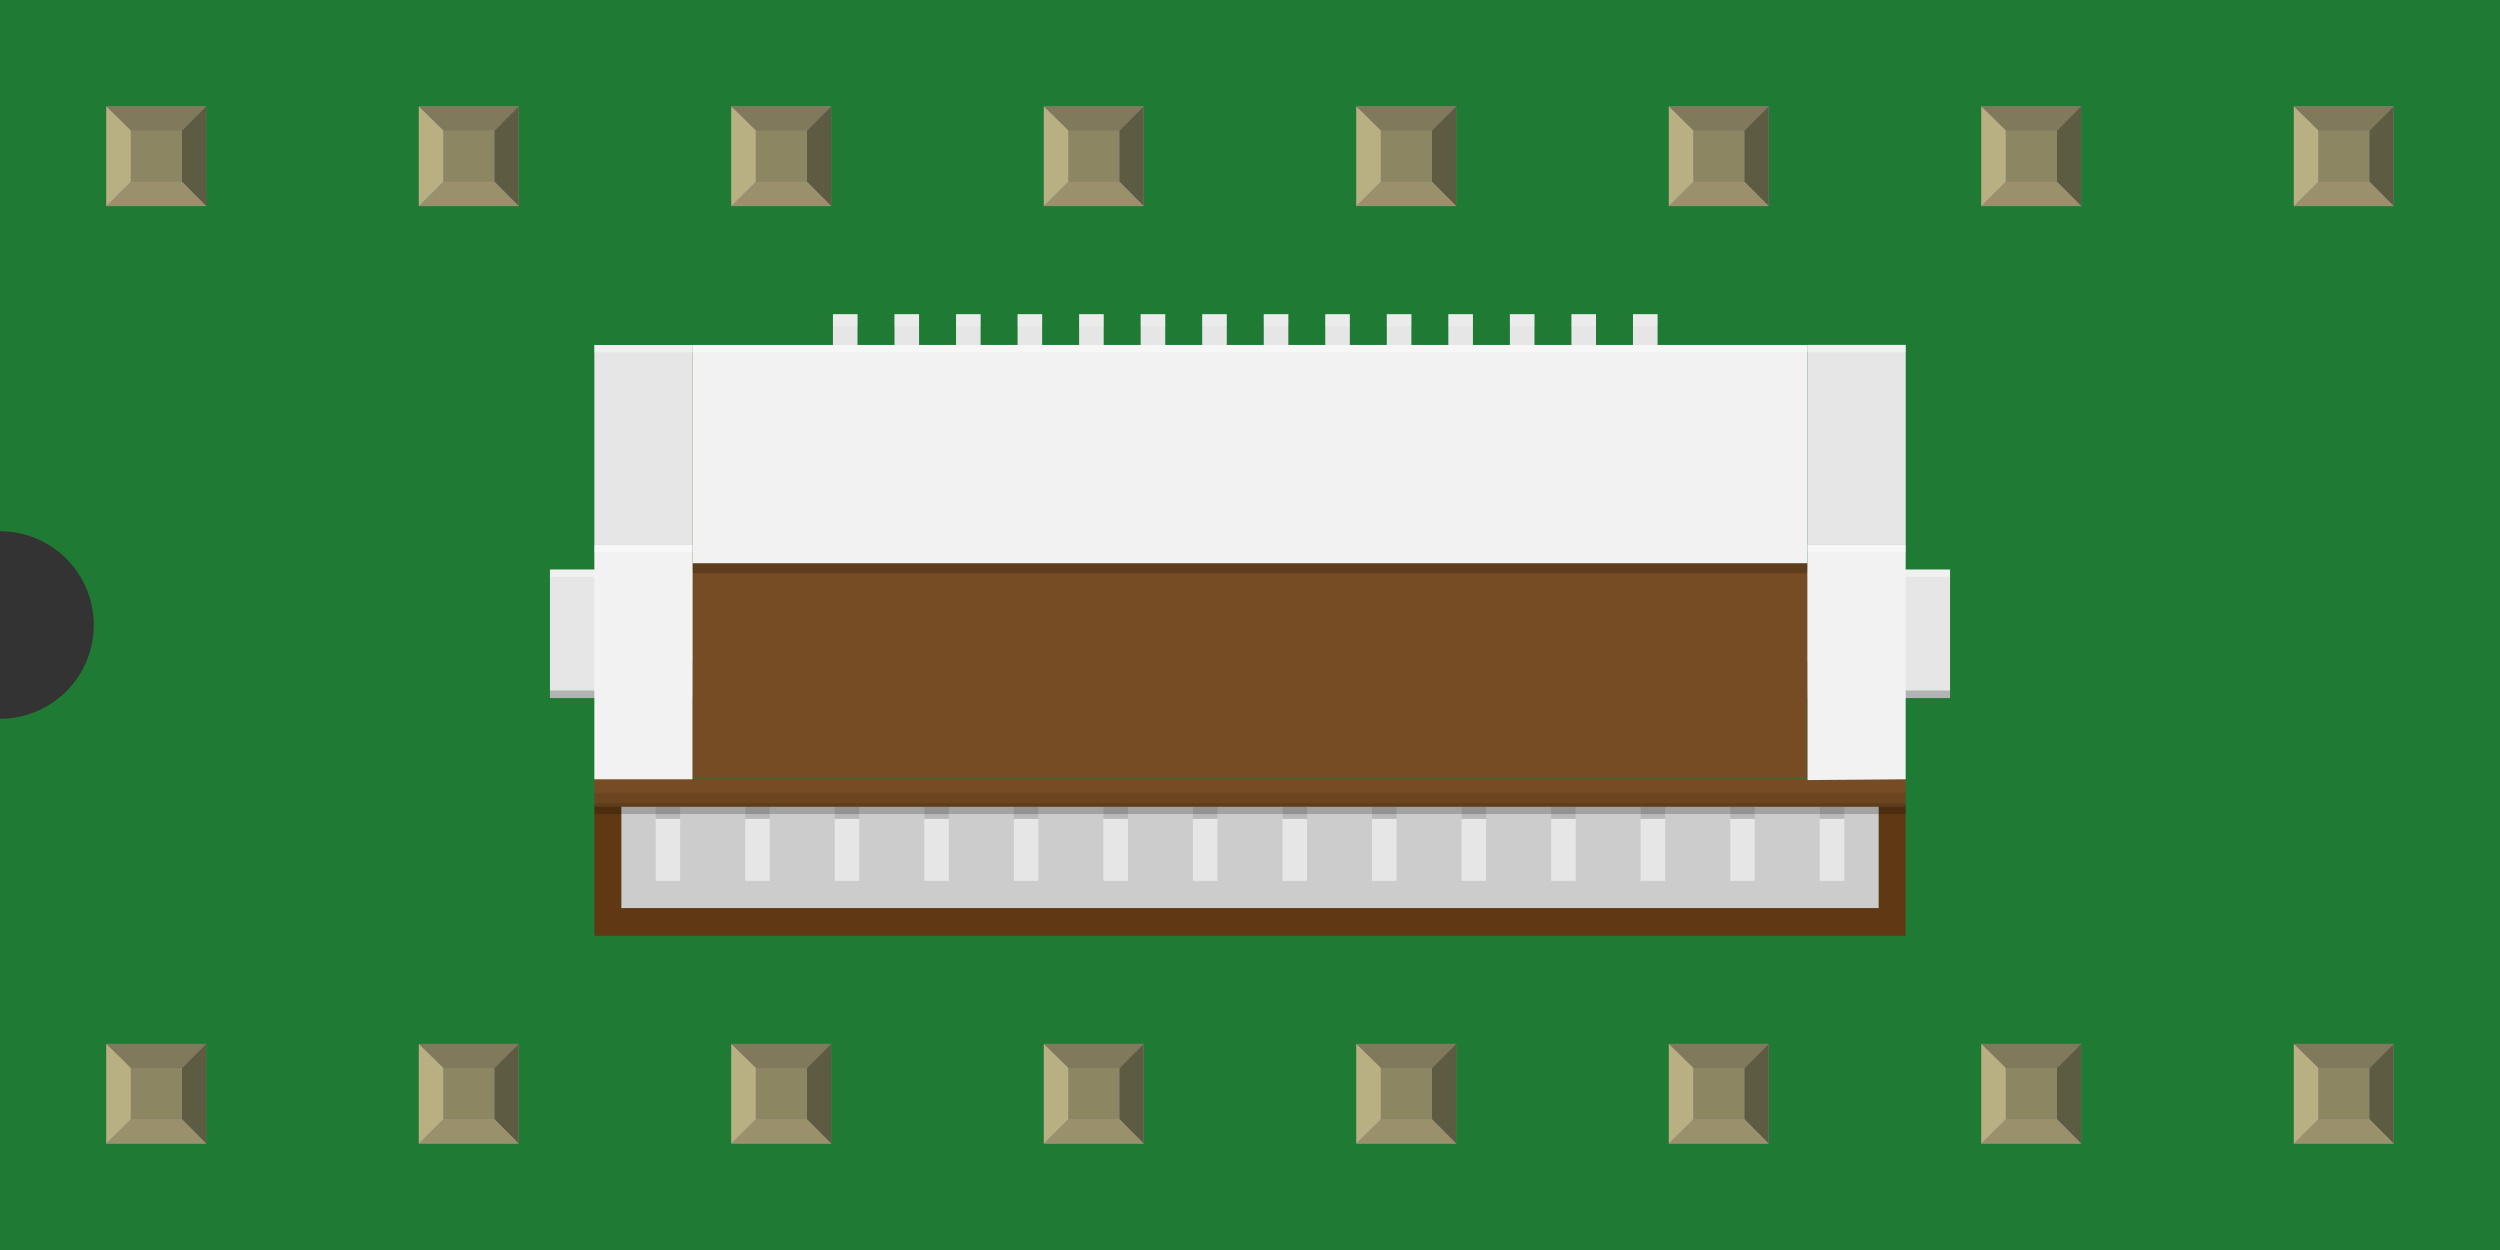 <?xml version='1.0' encoding='UTF-8' standalone='no'?>
<!-- Created with Fritzing (http://www.fritzing.org/) -->
<svg xmlns="http://www.w3.org/2000/svg" width="0.8in" x="0in" version="1.2" y="0in"  height="0.4in" viewBox="0 0 800 400" baseProfile="tiny" xmlns:svg="http://www.w3.org/2000/svg">
 <rect x="0" y="0" width="800" height="400" fill="#333333" stroke="none"/>
 <desc>Fritzing breadboard generated by brd2svg</desc>
 <g id="breadboard">
  <g id="icon">
   <path fill="#1F7A34" stroke="none" stroke-width="0" d="M0,0L0,170A30,30 0 0 1 0,230L0,400L800,400L800,0L0,0z"/>
   <g transform="translate(175.986,100.541)">
    <g>
     <g>
      <g>
       <rect width="7.861" x="346.569" y="0" fill="#E6E6E6" height="19.681"/>
      </g>
      <g>
       <rect width="7.861" x="326.875" y="0" fill="#E6E6E6" height="19.681"/>
      </g>
      <g>
       <rect width="7.861" x="307.181" y="0" fill="#E6E6E6" height="19.681"/>
      </g>
      <g>
       <rect width="7.861" x="287.486" y="0" fill="#E6E6E6" height="19.681"/>
      </g>
      <g>
       <rect width="7.861" x="267.792" y="0" fill="#E6E6E6" height="19.681"/>
      </g>
      <g>
       <rect width="7.861" x="248.097" y="0" fill="#E6E6E6" height="19.681"/>
      </g>
      <g>
       <rect width="7.861" x="228.417" y="0" fill="#E6E6E6" height="19.681"/>
      </g>
      <g>
       <rect width="7.861" x="208.722" y="0" fill="#E6E6E6" height="19.681"/>
      </g>
      <g>
       <rect width="7.861" x="189.028" y="0" fill="#E6E6E6" height="19.681"/>
      </g>
      <g>
       <rect width="7.861" x="169.333" y="0" fill="#E6E6E6" height="19.681"/>
      </g>
      <g>
       <rect width="7.861" x="149.639" y="0" fill="#E6E6E6" height="19.681"/>
      </g>
      <g>
       <rect width="7.861" x="129.944" y="0" fill="#E6E6E6" height="19.681"/>
      </g>
      <g>
       <rect width="7.861" x="110.25" y="0" fill="#E6E6E6" height="19.681"/>
      </g>
      <g>
       <rect width="7.861" x="90.556" y="0" fill="#E6E6E6" height="19.681"/>
      </g>
     </g>
     <g opacity="0.2">
      <g>
       <rect width="7.861" x="346.569" y="0" fill="#FFFFFF" height="3.889"/>
      </g>
      <g>
       <rect width="7.861" x="326.875" y="0" fill="#FFFFFF" height="3.889"/>
      </g>
      <g>
       <rect width="7.861" x="307.181" y="0" fill="#FFFFFF" height="3.889"/>
      </g>
      <g>
       <rect width="7.861" x="287.486" y="0" fill="#FFFFFF" height="3.889"/>
      </g>
      <g>
       <rect width="7.861" x="267.792" y="0" fill="#FFFFFF" height="3.889"/>
      </g>
      <g>
       <rect width="7.861" x="248.097" y="0" fill="#FFFFFF" height="3.889"/>
      </g>
      <g>
       <rect width="7.861" x="228.417" y="0" fill="#FFFFFF" height="3.889"/>
      </g>
      <g>
       <rect width="7.861" x="208.722" y="0" fill="#FFFFFF" height="3.889"/>
      </g>
      <g>
       <rect width="7.861" x="189.028" y="0" fill="#FFFFFF" height="3.889"/>
      </g>
      <g>
       <rect width="7.861" x="169.333" y="0" fill="#FFFFFF" height="3.889"/>
      </g>
      <g>
       <rect width="7.861" x="149.639" y="0" fill="#FFFFFF" height="3.889"/>
      </g>
      <g>
       <rect width="7.861" x="129.944" y="0" fill="#FFFFFF" height="3.889"/>
      </g>
      <g>
       <rect width="7.861" x="110.25" y="0" fill="#FFFFFF" height="3.889"/>
      </g>
      <g>
       <rect width="7.861" x="90.556" y="0" fill="#FFFFFF" height="3.889"/>
      </g>
     </g>
     <g>
      <rect width="31.389" x="14.208" y="9.861" fill="#E6E6E6" height="63.986"/>
      <rect width="31.417" x="402.431" y="9.819" fill="#E6E6E6" height="64.028"/>
      <rect width="356.819" x="45.597" y="9.847" fill="#F2F2F2" height="101.5"/>
      <rect width="45.597" x="402.431" y="120.514" fill="#B3B3B3" height="2.333"/>
      <rect width="45.597" y="120.514" fill="#B3B3B3" height="2.333"/>
      <rect width="419.625" x="14.208" y="189.875" fill="#603813" height="9.042"/>
      <rect width="402.431" x="22.806" y="157" fill="#CCCCCC" height="33.042"/>
      <rect width="45.597" x="402.431" y="81.722" fill="#E6E6E6" height="38.792"/>
      <rect width="45.597" y="81.722" fill="#E6E6E6" height="38.792"/>
      <rect width="45.597" x="402.431" opacity="0.4" y="81.722" fill="#FFFFFF" height="2.333" enable-background="new    "/>
      <rect width="45.597" opacity="0.4" y="81.722" fill="#FFFFFF" height="2.333" enable-background="new    "/>
      <rect width="8.597" x="14.208" y="157" fill="#603813" height="33.042"/>
      <g>
       <g>
        <rect width="7.861" x="406.347" y="157.292" fill="#E6E6E6" height="24.042"/>
       </g>
       <g>
        <rect width="7.861" x="377.681" y="157.292" fill="#E6E6E6" height="24.042"/>
       </g>
       <g>
        <rect width="7.847" x="349.028" y="157.292" fill="#E6E6E6" height="24.042"/>
       </g>
       <g>
        <rect width="7.847" x="320.389" y="157.292" fill="#E6E6E6" height="24.042"/>
       </g>
       <g>
        <rect width="7.861" x="291.722" y="157.292" fill="#E6E6E6" height="24.042"/>
       </g>
       <g>
        <rect width="7.847" x="263.069" y="157.292" fill="#E6E6E6" height="24.042"/>
       </g>
       <g>
        <rect width="7.861" x="234.403" y="157.292" fill="#E6E6E6" height="24.042"/>
       </g>
       <g>
        <rect width="7.861" x="205.75" y="157.292" fill="#E6E6E6" height="24.042"/>
       </g>
       <g>
        <rect width="7.861" x="177.097" y="157.292" fill="#E6E6E6" height="24.042"/>
       </g>
       <g>
        <rect width="7.861" x="148.444" y="157.292" fill="#E6E6E6" height="24.042"/>
       </g>
       <g>
        <rect width="7.861" x="119.792" y="157.292" fill="#E6E6E6" height="24.042"/>
       </g>
       <g>
        <rect width="7.861" x="91.125" y="157.292" fill="#E6E6E6" height="24.042"/>
       </g>
       <g>
        <rect width="7.861" x="62.472" y="157.292" fill="#E6E6E6" height="24.042"/>
       </g>
       <g>
        <rect width="7.861" x="33.819" y="157.292" fill="#E6E6E6" height="24.042"/>
       </g>
      </g>
      <g opacity="0.2">
       <g>
        <rect width="7.861" x="406.347" y="157.292" height="4.208"/>
       </g>
       <g>
        <rect width="7.861" x="377.681" y="157.292" height="4.208"/>
       </g>
       <g>
        <rect width="7.847" x="349.028" y="157.292" height="4.208"/>
       </g>
       <g>
        <rect width="7.847" x="320.389" y="157.292" height="4.208"/>
       </g>
       <g>
        <rect width="7.861" x="291.722" y="157.292" height="4.208"/>
       </g>
       <g>
        <rect width="7.847" x="263.069" y="157.292" height="4.208"/>
       </g>
       <g>
        <rect width="7.861" x="234.403" y="157.292" height="4.208"/>
       </g>
       <g>
        <rect width="7.861" x="205.75" y="157.292" height="4.208"/>
       </g>
       <g>
        <rect width="7.861" x="177.097" y="157.292" height="4.208"/>
       </g>
       <g>
        <rect width="7.861" x="148.444" y="157.292" height="4.208"/>
       </g>
       <g>
        <rect width="7.861" x="119.792" y="157.292" height="4.208"/>
       </g>
       <g>
        <rect width="7.861" x="91.125" y="157.292" height="4.208"/>
       </g>
       <g>
        <rect width="7.861" x="62.472" y="157.292" height="4.208"/>
       </g>
       <g>
        <rect width="7.861" x="33.819" y="157.292" height="4.208"/>
       </g>
      </g>
      <rect width="8.583" x="425.222" y="157" fill="#603813" height="33.042"/>
      <rect width="419.611" x="14.194" opacity="0.4" y="9.847" fill="#FFFFFF" height="2.333" enable-background="new    "/>
      <rect width="419.625" x="14.208" y="148.611" fill="#754C24" height="9.014"/>
      <rect width="356.819" x="45.597" y="79.708" fill="#754C24" height="68.583"/>
      <rect width="356.819" x="45.597" opacity="0.2" y="79.708" height="3.181" enable-background="new    "/>
     </g>
     <rect width="419.611" x="14.222" opacity="0.1" y="153.125" height="3.417" enable-background="new    "/>
     <rect width="419.611" x="14.222" opacity="0.2" y="156.542" height="3.417" enable-background="new    "/>
     <rect width="31.389" x="14.208" y="73.861" fill="#F2F2F2" height="74.972"/>
     <polygon fill="#F2F2F2" points="402.431,149.083,402.431,73.861,433.833,73.861,433.833,148.833"/>
     <rect width="31.417" x="402.431" opacity="0.4" y="73.861" fill="#FFFFFF" height="2.319" enable-background="new    "/>
     <rect width="31.389" x="14.208" opacity="0.4" y="73.861" fill="#FFFFFF" height="2.319" enable-background="new    "/>
    </g>
   </g>
  </g>
  <g transform="translate(34.035,334.05)">
   <rect width="31.93" x="0" y="0" fill="#8D8C8C" height="31.9" id="connector0pin"/>
   <rect width="16.444" x="7.792" y="7.735" fill="#8C8663" height="16.415"/>
   <polygon fill="#B8AF82" points="0,31.9,7.792,24.137,7.792,6.972,0,0"/>
   <polygon fill="#80795B" points="24.208,7.763,7.903,7.763,0,0,31.93,0"/>
   <polygon fill="#5E5B43" points="24.208,24.137,24.208,7.763,31.93,0,31.93,31.9"/>
   <polygon fill="#9A916C" points="0,31.9,7.875,24.137,24.208,24.137,31.93,31.9"/>
  </g>
  <g transform="translate(34.035,34.05)">
   <rect width="31.93" x="0" y="0" fill="#8D8C8C" height="31.9" id="connector15pin"/>
   <rect width="16.444" x="7.792" y="7.735" fill="#8C8663" height="16.415"/>
   <polygon fill="#B8AF82" points="0,31.9,7.792,24.137,7.792,6.972,0,0"/>
   <polygon fill="#80795B" points="24.208,7.763,7.903,7.763,0,0,31.93,0"/>
   <polygon fill="#5E5B43" points="24.208,24.137,24.208,7.763,31.93,0,31.93,31.9"/>
   <polygon fill="#9A916C" points="0,31.9,7.875,24.137,24.208,24.137,31.93,31.9"/>
  </g>
  <g transform="translate(134.035,334.05)">
   <rect width="31.93" x="0" y="0" fill="#8D8C8C" height="31.9" id="connector1pin"/>
   <rect width="16.444" x="7.792" y="7.735" fill="#8C8663" height="16.415"/>
   <polygon fill="#B8AF82" points="0,31.9,7.792,24.137,7.792,6.972,0,0"/>
   <polygon fill="#80795B" points="24.208,7.763,7.903,7.763,0,0,31.93,0"/>
   <polygon fill="#5E5B43" points="24.208,24.137,24.208,7.763,31.93,0,31.93,31.9"/>
   <polygon fill="#9A916C" points="0,31.9,7.875,24.137,24.208,24.137,31.93,31.9"/>
  </g>
  <g transform="translate(134.035,34.05)">
   <rect width="31.93" x="0" y="0" fill="#8D8C8C" height="31.9" id="connector14pin"/>
   <rect width="16.444" x="7.792" y="7.735" fill="#8C8663" height="16.415"/>
   <polygon fill="#B8AF82" points="0,31.9,7.792,24.137,7.792,6.972,0,0"/>
   <polygon fill="#80795B" points="24.208,7.763,7.903,7.763,0,0,31.93,0"/>
   <polygon fill="#5E5B43" points="24.208,24.137,24.208,7.763,31.93,0,31.93,31.9"/>
   <polygon fill="#9A916C" points="0,31.9,7.875,24.137,24.208,24.137,31.93,31.9"/>
  </g>
  <g transform="translate(234.035,334.05)">
   <rect width="31.93" x="0" y="0" fill="#8D8C8C" height="31.9" id="connector2pin"/>
   <rect width="16.444" x="7.792" y="7.735" fill="#8C8663" height="16.415"/>
   <polygon fill="#B8AF82" points="0,31.9,7.792,24.137,7.792,6.972,0,0"/>
   <polygon fill="#80795B" points="24.208,7.763,7.903,7.763,0,0,31.93,0"/>
   <polygon fill="#5E5B43" points="24.208,24.137,24.208,7.763,31.93,0,31.93,31.9"/>
   <polygon fill="#9A916C" points="0,31.9,7.875,24.137,24.208,24.137,31.93,31.9"/>
  </g>
  <g transform="translate(234.035,34.05)">
   <rect width="31.93" x="0" y="0" fill="#8D8C8C" height="31.9" id="connector13pin"/>
   <rect width="16.444" x="7.792" y="7.735" fill="#8C8663" height="16.415"/>
   <polygon fill="#B8AF82" points="0,31.9,7.792,24.137,7.792,6.972,0,0"/>
   <polygon fill="#80795B" points="24.208,7.763,7.903,7.763,0,0,31.93,0"/>
   <polygon fill="#5E5B43" points="24.208,24.137,24.208,7.763,31.93,0,31.93,31.9"/>
   <polygon fill="#9A916C" points="0,31.9,7.875,24.137,24.208,24.137,31.93,31.9"/>
  </g>
  <g transform="translate(334.035,334.05)">
   <rect width="31.93" x="0" y="0" fill="#8D8C8C" height="31.9" id="connector3pin"/>
   <rect width="16.444" x="7.792" y="7.735" fill="#8C8663" height="16.415"/>
   <polygon fill="#B8AF82" points="0,31.9,7.792,24.137,7.792,6.972,0,0"/>
   <polygon fill="#80795B" points="24.208,7.763,7.903,7.763,0,0,31.93,0"/>
   <polygon fill="#5E5B43" points="24.208,24.137,24.208,7.763,31.93,0,31.93,31.9"/>
   <polygon fill="#9A916C" points="0,31.9,7.875,24.137,24.208,24.137,31.93,31.9"/>
  </g>
  <g transform="translate(334.035,34.05)">
   <rect width="31.93" x="0" y="0" fill="#8D8C8C" height="31.9" id="connector12pin"/>
   <rect width="16.444" x="7.792" y="7.735" fill="#8C8663" height="16.415"/>
   <polygon fill="#B8AF82" points="0,31.9,7.792,24.137,7.792,6.972,0,0"/>
   <polygon fill="#80795B" points="24.208,7.763,7.903,7.763,0,0,31.93,0"/>
   <polygon fill="#5E5B43" points="24.208,24.137,24.208,7.763,31.93,0,31.93,31.9"/>
   <polygon fill="#9A916C" points="0,31.9,7.875,24.137,24.208,24.137,31.93,31.9"/>
  </g>
  <g transform="translate(434.035,334.05)">
   <rect width="31.93" x="0" y="0" fill="#8D8C8C" height="31.9" id="connector4pin"/>
   <rect width="16.444" x="7.792" y="7.735" fill="#8C8663" height="16.415"/>
   <polygon fill="#B8AF82" points="0,31.9,7.792,24.137,7.792,6.972,0,0"/>
   <polygon fill="#80795B" points="24.208,7.763,7.903,7.763,0,0,31.93,0"/>
   <polygon fill="#5E5B43" points="24.208,24.137,24.208,7.763,31.93,0,31.93,31.9"/>
   <polygon fill="#9A916C" points="0,31.9,7.875,24.137,24.208,24.137,31.93,31.9"/>
  </g>
  <g transform="translate(434.035,34.05)">
   <rect width="31.93" x="0" y="0" fill="#8D8C8C" height="31.9" id="connector11pin"/>
   <rect width="16.444" x="7.792" y="7.735" fill="#8C8663" height="16.415"/>
   <polygon fill="#B8AF82" points="0,31.9,7.792,24.137,7.792,6.972,0,0"/>
   <polygon fill="#80795B" points="24.208,7.763,7.903,7.763,0,0,31.93,0"/>
   <polygon fill="#5E5B43" points="24.208,24.137,24.208,7.763,31.93,0,31.93,31.9"/>
   <polygon fill="#9A916C" points="0,31.9,7.875,24.137,24.208,24.137,31.93,31.9"/>
  </g>
  <g transform="translate(534.035,334.05)">
   <rect width="31.93" x="0" y="0" fill="#8D8C8C" height="31.9" id="connector5pin"/>
   <rect width="16.444" x="7.792" y="7.735" fill="#8C8663" height="16.415"/>
   <polygon fill="#B8AF82" points="0,31.9,7.792,24.137,7.792,6.972,0,0"/>
   <polygon fill="#80795B" points="24.208,7.763,7.903,7.763,0,0,31.93,0"/>
   <polygon fill="#5E5B43" points="24.208,24.137,24.208,7.763,31.93,0,31.93,31.9"/>
   <polygon fill="#9A916C" points="0,31.9,7.875,24.137,24.208,24.137,31.93,31.9"/>
  </g>
  <g transform="translate(534.035,34.05)">
   <rect width="31.93" x="0" y="0" fill="#8D8C8C" height="31.9" id="connector10pin"/>
   <rect width="16.444" x="7.792" y="7.735" fill="#8C8663" height="16.415"/>
   <polygon fill="#B8AF82" points="0,31.9,7.792,24.137,7.792,6.972,0,0"/>
   <polygon fill="#80795B" points="24.208,7.763,7.903,7.763,0,0,31.93,0"/>
   <polygon fill="#5E5B43" points="24.208,24.137,24.208,7.763,31.93,0,31.93,31.9"/>
   <polygon fill="#9A916C" points="0,31.9,7.875,24.137,24.208,24.137,31.93,31.9"/>
  </g>
  <g transform="translate(634.035,334.05)">
   <rect width="31.93" x="0" y="0" fill="#8D8C8C" height="31.9" id="connector6pin"/>
   <rect width="16.444" x="7.792" y="7.735" fill="#8C8663" height="16.415"/>
   <polygon fill="#B8AF82" points="0,31.9,7.792,24.137,7.792,6.972,0,0"/>
   <polygon fill="#80795B" points="24.208,7.763,7.903,7.763,0,0,31.93,0"/>
   <polygon fill="#5E5B43" points="24.208,24.137,24.208,7.763,31.93,0,31.93,31.9"/>
   <polygon fill="#9A916C" points="0,31.9,7.875,24.137,24.208,24.137,31.93,31.9"/>
  </g>
  <g transform="translate(634.035,34.05)">
   <rect width="31.93" x="0" y="0" fill="#8D8C8C" height="31.9" id="connector9pin"/>
   <rect width="16.444" x="7.792" y="7.735" fill="#8C8663" height="16.415"/>
   <polygon fill="#B8AF82" points="0,31.9,7.792,24.137,7.792,6.972,0,0"/>
   <polygon fill="#80795B" points="24.208,7.763,7.903,7.763,0,0,31.93,0"/>
   <polygon fill="#5E5B43" points="24.208,24.137,24.208,7.763,31.93,0,31.93,31.9"/>
   <polygon fill="#9A916C" points="0,31.9,7.875,24.137,24.208,24.137,31.93,31.9"/>
  </g>
  <g transform="translate(734.035,334.05)">
   <rect width="31.93" x="0" y="0" fill="#8D8C8C" height="31.9" id="connector7pin"/>
   <rect width="16.444" x="7.792" y="7.735" fill="#8C8663" height="16.415"/>
   <polygon fill="#B8AF82" points="0,31.9,7.792,24.137,7.792,6.972,0,0"/>
   <polygon fill="#80795B" points="24.208,7.763,7.903,7.763,0,0,31.93,0"/>
   <polygon fill="#5E5B43" points="24.208,24.137,24.208,7.763,31.93,0,31.93,31.9"/>
   <polygon fill="#9A916C" points="0,31.9,7.875,24.137,24.208,24.137,31.93,31.9"/>
  </g>
  <g transform="translate(734.035,34.05)">
   <rect width="31.93" x="0" y="0" fill="#8D8C8C" height="31.9" id="connector8pin"/>
   <rect width="16.444" x="7.792" y="7.735" fill="#8C8663" height="16.415"/>
   <polygon fill="#B8AF82" points="0,31.9,7.792,24.137,7.792,6.972,0,0"/>
   <polygon fill="#80795B" points="24.208,7.763,7.903,7.763,0,0,31.93,0"/>
   <polygon fill="#5E5B43" points="24.208,24.137,24.208,7.763,31.93,0,31.93,31.9"/>
   <polygon fill="#9A916C" points="0,31.9,7.875,24.137,24.208,24.137,31.93,31.9"/>
  </g>
 </g>
</svg>
